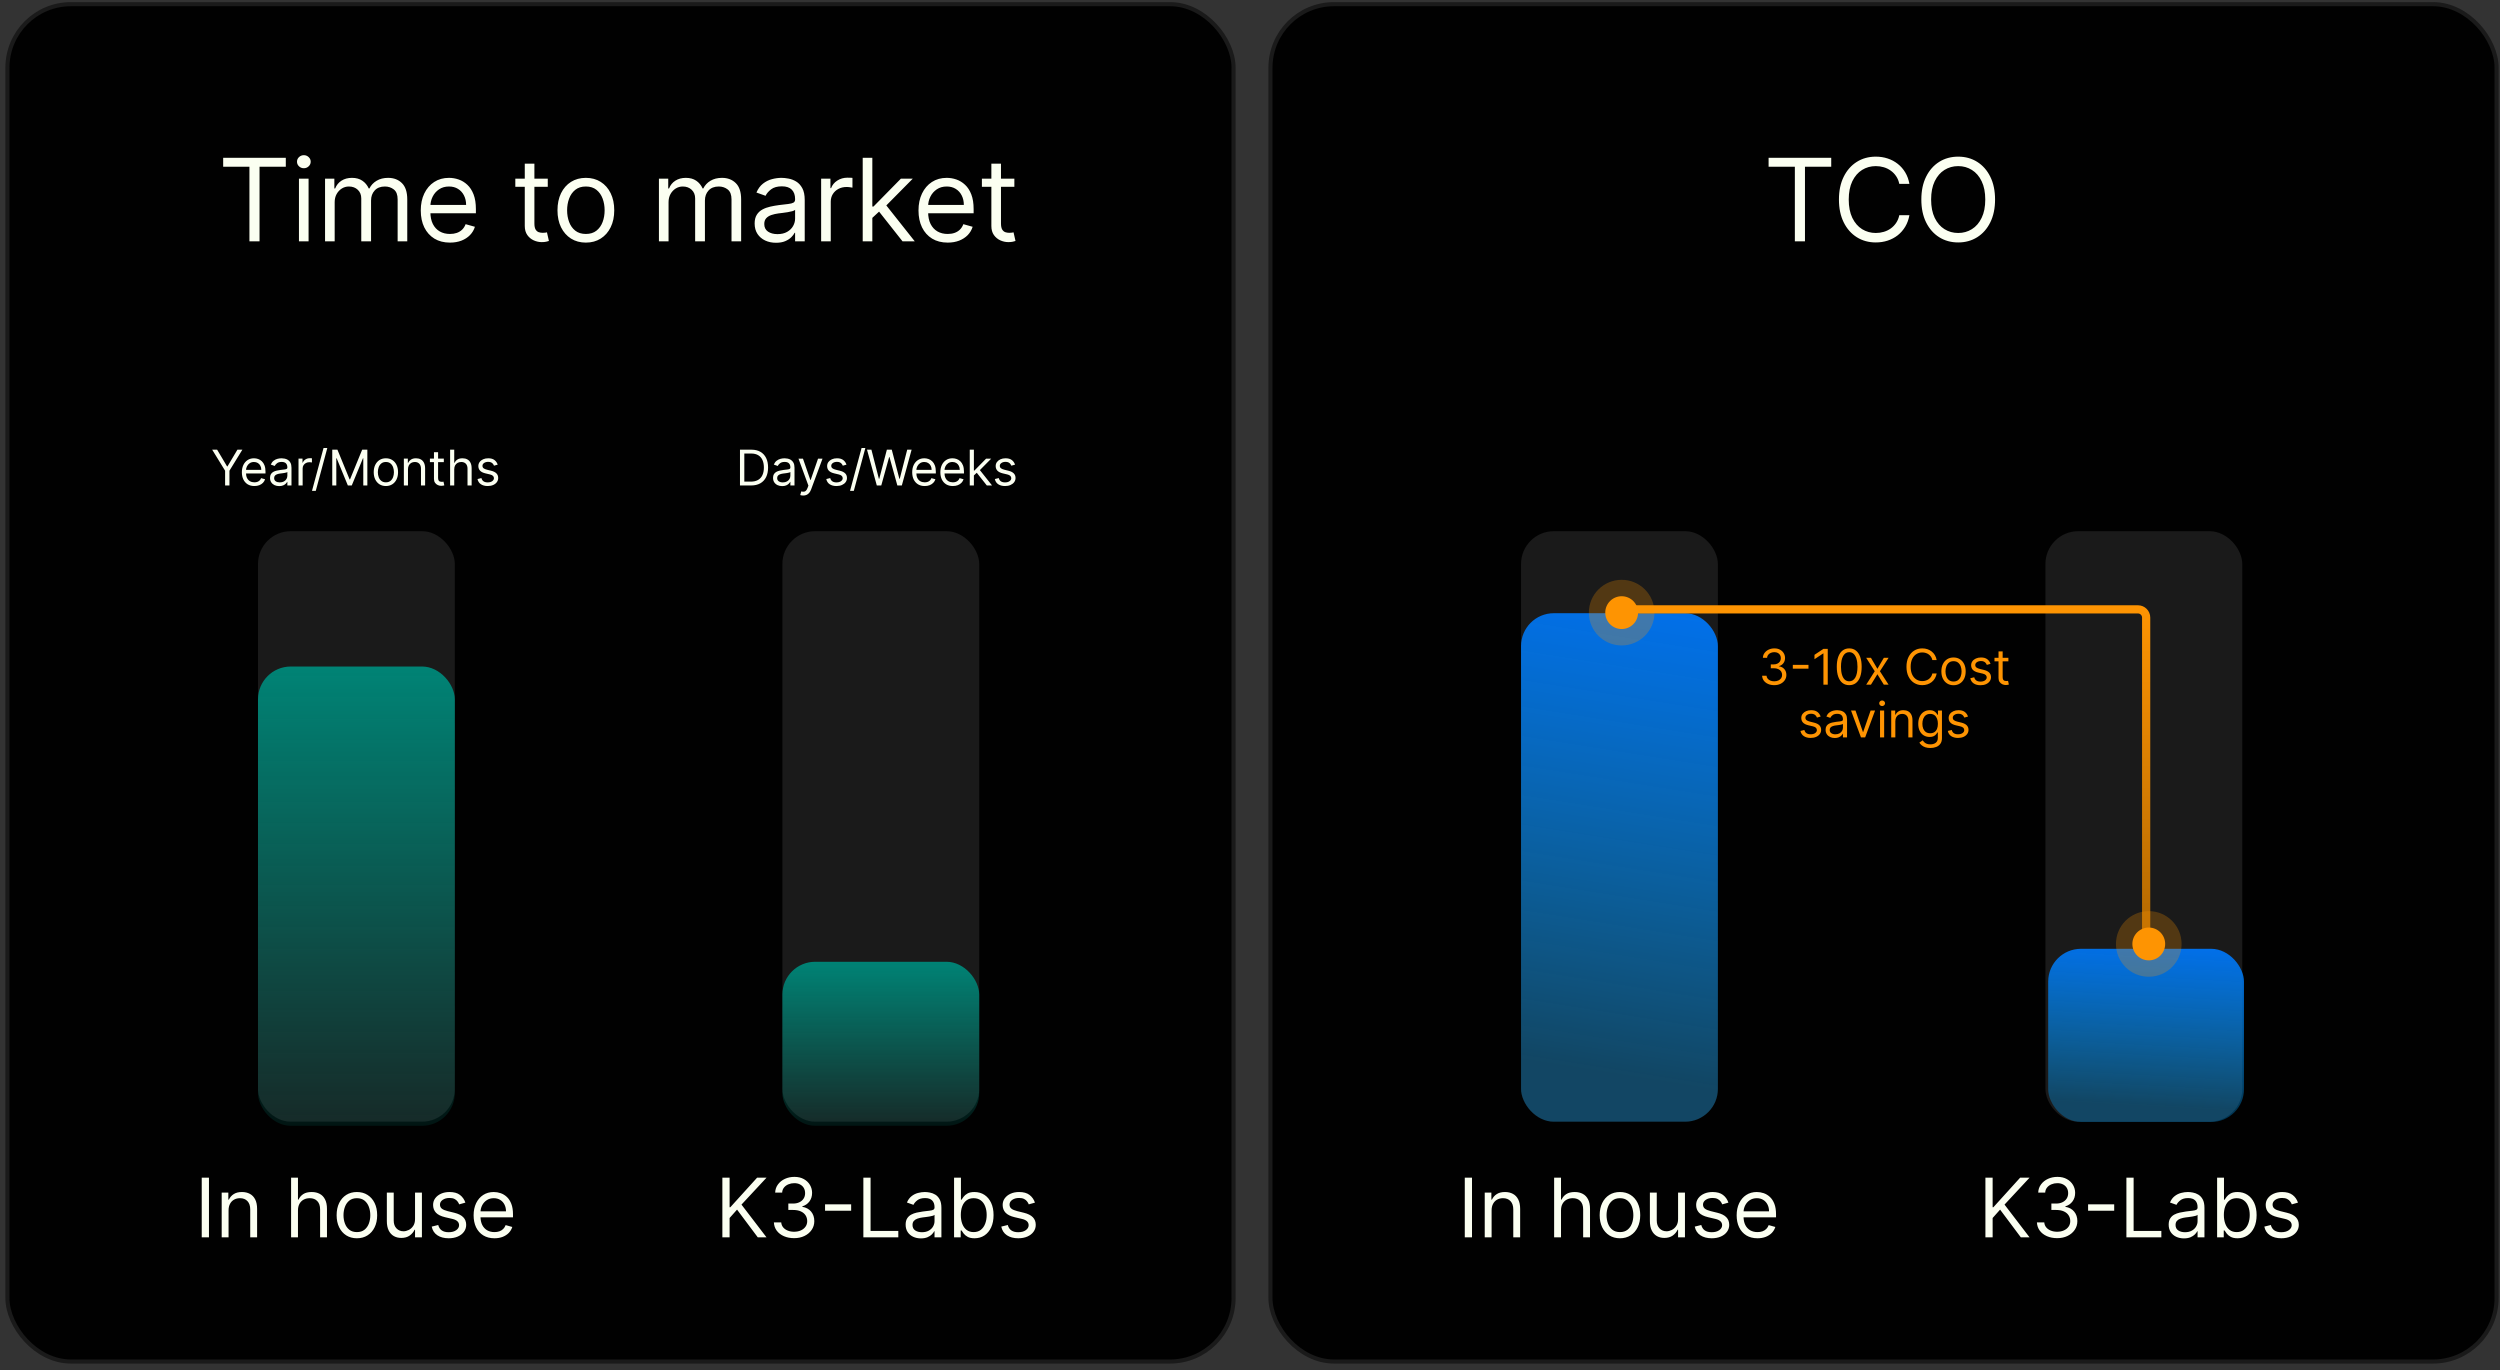 <svg width="332" height="182" viewBox="0 0 332 182" fill="none" xmlns="http://www.w3.org/2000/svg">
<rect x="0" y="0" width="332" height="182" fill="#333333" stroke="none"/>
<rect x="0.986" y="0.553" width="162.831" height="180.258" rx="8.441" fill="#010101"/>
<rect x="0.986" y="0.553" width="162.831" height="180.258" rx="8.441" stroke="#1A1A1A" stroke-width="0.545"/>
<path d="M29.637 22.146V20.955H37.955V22.146H34.467V32.045H33.124V22.146H29.637ZM39.701 32.045V23.727H40.979V32.045H39.701ZM40.351 22.341C40.102 22.341 39.887 22.256 39.707 22.087C39.53 21.917 39.441 21.713 39.441 21.475C39.441 21.236 39.53 21.032 39.707 20.863C39.887 20.693 40.102 20.608 40.351 20.608C40.6 20.608 40.813 20.693 40.99 20.863C41.171 21.032 41.261 21.236 41.261 21.475C41.261 21.713 41.171 21.917 40.99 22.087C40.813 22.256 40.6 22.341 40.351 22.341ZM43.167 32.045V23.727H44.402V25.027H44.51C44.684 24.583 44.963 24.238 45.35 23.993C45.736 23.744 46.2 23.619 46.741 23.619C47.29 23.619 47.747 23.744 48.111 23.993C48.48 24.238 48.767 24.583 48.972 25.027H49.059C49.272 24.597 49.591 24.256 50.017 24.003C50.443 23.747 50.954 23.619 51.55 23.619C52.293 23.619 52.902 23.852 53.375 24.318C53.847 24.78 54.084 25.5 54.084 26.478V32.045H52.806V26.478C52.806 25.864 52.638 25.426 52.302 25.162C51.967 24.899 51.571 24.767 51.117 24.767C50.532 24.767 50.079 24.944 49.757 25.298C49.436 25.648 49.276 26.092 49.276 26.63V32.045H47.976V26.348C47.976 25.875 47.822 25.494 47.516 25.206C47.209 24.913 46.813 24.767 46.33 24.767C45.998 24.767 45.687 24.855 45.398 25.032C45.113 25.209 44.882 25.455 44.705 25.769C44.532 26.079 44.445 26.438 44.445 26.846V32.045H43.167ZM59.755 32.218C58.954 32.218 58.263 32.041 57.681 31.687C57.104 31.33 56.658 30.832 56.344 30.193C56.033 29.55 55.878 28.803 55.878 27.951C55.878 27.099 56.033 26.348 56.344 25.698C56.658 25.045 57.095 24.536 57.654 24.171C58.217 23.803 58.874 23.619 59.625 23.619C60.058 23.619 60.486 23.691 60.909 23.836C61.331 23.98 61.715 24.215 62.062 24.54C62.408 24.861 62.685 25.287 62.89 25.817C63.096 26.348 63.199 27.002 63.199 27.778V28.319H56.788V27.215H61.9C61.9 26.745 61.806 26.326 61.618 25.958C61.434 25.59 61.17 25.299 60.827 25.087C60.488 24.873 60.087 24.767 59.625 24.767C59.116 24.767 58.676 24.893 58.304 25.146C57.936 25.395 57.652 25.72 57.454 26.121C57.255 26.521 57.156 26.951 57.156 27.41V28.146C57.156 28.774 57.264 29.306 57.481 29.743C57.701 30.177 58.006 30.507 58.396 30.734C58.786 30.958 59.239 31.07 59.755 31.07C60.091 31.07 60.394 31.023 60.665 30.929C60.939 30.832 61.176 30.687 61.374 30.496C61.573 30.301 61.726 30.059 61.834 29.77L63.069 30.117C62.939 30.536 62.721 30.904 62.414 31.222C62.107 31.536 61.728 31.781 61.277 31.958C60.825 32.131 60.318 32.218 59.755 32.218ZM72.744 23.727V24.81H68.434V23.727H72.744ZM69.69 21.735H70.968V29.662C70.968 30.023 71.02 30.294 71.125 30.474C71.233 30.651 71.37 30.77 71.536 30.832C71.706 30.89 71.885 30.918 72.072 30.918C72.213 30.918 72.329 30.911 72.419 30.897C72.509 30.879 72.581 30.864 72.635 30.853L72.895 32.001C72.809 32.034 72.688 32.066 72.533 32.099C72.377 32.135 72.181 32.153 71.942 32.153C71.581 32.153 71.228 32.075 70.881 31.92C70.538 31.765 70.253 31.529 70.026 31.211C69.802 30.893 69.69 30.492 69.69 30.009V21.735ZM77.803 32.218C77.052 32.218 76.394 32.039 75.827 31.682C75.264 31.325 74.823 30.825 74.505 30.182C74.192 29.539 74.034 28.788 74.034 27.929C74.034 27.063 74.192 26.307 74.505 25.66C74.823 25.014 75.264 24.512 75.827 24.155C76.394 23.798 77.052 23.619 77.803 23.619C78.554 23.619 79.211 23.798 79.774 24.155C80.341 24.512 80.781 25.014 81.096 25.66C81.413 26.307 81.572 27.063 81.572 27.929C81.572 28.788 81.413 29.539 81.096 30.182C80.781 30.825 80.341 31.325 79.774 31.682C79.211 32.039 78.554 32.218 77.803 32.218ZM77.803 31.07C78.374 31.07 78.843 30.924 79.211 30.631C79.579 30.339 79.852 29.954 80.029 29.478C80.206 29.002 80.294 28.485 80.294 27.929C80.294 27.373 80.206 26.855 80.029 26.375C79.852 25.895 79.579 25.507 79.211 25.211C78.843 24.915 78.374 24.767 77.803 24.767C77.233 24.767 76.764 24.915 76.395 25.211C76.027 25.507 75.755 25.895 75.578 26.375C75.401 26.855 75.312 27.373 75.312 27.929C75.312 28.485 75.401 29.002 75.578 29.478C75.755 29.954 76.027 30.339 76.395 30.631C76.764 30.924 77.233 31.07 77.803 31.07ZM87.506 32.045V23.727H88.741V25.027H88.849C89.022 24.583 89.302 24.238 89.689 23.993C90.075 23.744 90.539 23.619 91.08 23.619C91.629 23.619 92.086 23.744 92.45 23.993C92.818 24.238 93.105 24.583 93.311 25.027H93.398C93.611 24.597 93.93 24.256 94.356 24.003C94.782 23.747 95.293 23.619 95.889 23.619C96.632 23.619 97.241 23.852 97.713 24.318C98.186 24.78 98.423 25.5 98.423 26.478V32.045H97.145V26.478C97.145 25.864 96.977 25.426 96.641 25.162C96.306 24.899 95.91 24.767 95.456 24.767C94.871 24.767 94.418 24.944 94.096 25.298C93.775 25.648 93.614 26.092 93.614 26.63V32.045H92.315V26.348C92.315 25.875 92.161 25.494 91.855 25.206C91.548 24.913 91.152 24.767 90.669 24.767C90.337 24.767 90.026 24.855 89.737 25.032C89.452 25.209 89.221 25.455 89.044 25.769C88.871 26.079 88.784 26.438 88.784 26.846V32.045H87.506ZM103.054 32.24C102.527 32.24 102.049 32.14 101.619 31.942C101.19 31.74 100.849 31.449 100.596 31.07C100.343 30.687 100.217 30.225 100.217 29.684C100.217 29.207 100.311 28.821 100.499 28.525C100.686 28.225 100.937 27.991 101.251 27.821C101.565 27.651 101.912 27.525 102.291 27.442C102.674 27.355 103.058 27.287 103.444 27.236C103.95 27.171 104.359 27.122 104.674 27.09C104.991 27.054 105.222 26.994 105.367 26.911C105.515 26.828 105.589 26.684 105.589 26.478V26.435C105.589 25.901 105.442 25.485 105.15 25.189C104.861 24.893 104.423 24.745 103.834 24.745C103.224 24.745 102.746 24.879 102.399 25.146C102.053 25.413 101.809 25.698 101.668 26.002L100.455 25.568C100.672 25.063 100.961 24.67 101.322 24.388C101.686 24.103 102.083 23.904 102.513 23.792C102.946 23.677 103.372 23.619 103.791 23.619C104.058 23.619 104.365 23.652 104.711 23.716C105.062 23.778 105.399 23.906 105.724 24.101C106.053 24.296 106.325 24.59 106.542 24.984C106.758 25.377 106.867 25.904 106.867 26.565V32.045H105.589V30.918H105.524C105.437 31.099 105.293 31.292 105.09 31.498C104.888 31.703 104.619 31.879 104.284 32.023C103.948 32.167 103.538 32.24 103.054 32.24ZM103.249 31.092C103.755 31.092 104.181 30.992 104.527 30.794C104.877 30.595 105.141 30.339 105.318 30.025C105.498 29.711 105.589 29.381 105.589 29.034V27.864C105.534 27.929 105.415 27.989 105.231 28.043C105.051 28.094 104.841 28.139 104.603 28.178C104.368 28.215 104.139 28.247 103.915 28.276C103.695 28.301 103.517 28.323 103.379 28.341C103.047 28.384 102.737 28.455 102.448 28.552C102.163 28.646 101.932 28.788 101.755 28.98C101.582 29.168 101.495 29.424 101.495 29.749C101.495 30.193 101.659 30.529 101.988 30.756C102.32 30.98 102.74 31.092 103.249 31.092ZM109.047 32.045V23.727H110.281V24.984H110.368C110.519 24.572 110.794 24.238 111.191 23.982C111.588 23.726 112.036 23.597 112.534 23.597C112.628 23.597 112.745 23.599 112.886 23.603C113.027 23.606 113.133 23.612 113.205 23.619V24.919C113.162 24.908 113.063 24.892 112.907 24.87C112.756 24.845 112.595 24.832 112.425 24.832C112.021 24.832 111.66 24.917 111.342 25.087C111.028 25.253 110.779 25.484 110.595 25.78C110.415 26.072 110.324 26.406 110.324 26.781V32.045H109.047ZM115.759 29.012L115.737 27.431H115.997L119.636 23.727H121.217L117.34 27.648H117.232L115.759 29.012ZM114.568 32.045V20.955H115.845V32.045H114.568ZM119.852 32.045L116.604 27.929L117.513 27.041L121.477 32.045H119.852ZM125.854 32.218C125.053 32.218 124.361 32.041 123.78 31.687C123.203 31.33 122.757 30.832 122.443 30.193C122.132 29.55 121.977 28.803 121.977 27.951C121.977 27.099 122.132 26.348 122.443 25.698C122.757 25.045 123.194 24.536 123.753 24.171C124.316 23.803 124.973 23.619 125.724 23.619C126.157 23.619 126.585 23.691 127.007 23.836C127.43 23.98 127.814 24.215 128.161 24.54C128.507 24.861 128.784 25.287 128.989 25.817C129.195 26.348 129.298 27.002 129.298 27.778V28.319H122.887V27.215H127.998C127.998 26.745 127.905 26.326 127.717 25.958C127.533 25.59 127.269 25.299 126.926 25.087C126.587 24.873 126.186 24.767 125.724 24.767C125.215 24.767 124.775 24.893 124.403 25.146C124.035 25.395 123.751 25.72 123.553 26.121C123.354 26.521 123.255 26.951 123.255 27.41V28.146C123.255 28.774 123.363 29.306 123.58 29.743C123.8 30.177 124.105 30.507 124.495 30.734C124.885 30.958 125.338 31.07 125.854 31.07C126.19 31.07 126.493 31.023 126.764 30.929C127.038 30.832 127.275 30.687 127.473 30.496C127.672 30.301 127.825 30.059 127.933 29.77L129.168 30.117C129.038 30.536 128.82 30.904 128.513 31.222C128.206 31.536 127.827 31.781 127.376 31.958C126.924 32.131 126.417 32.218 125.854 32.218ZM134.707 23.727V24.81H130.396V23.727H134.707ZM131.653 21.735H132.93V29.662C132.93 30.023 132.983 30.294 133.088 30.474C133.196 30.651 133.333 30.77 133.499 30.832C133.669 30.89 133.847 30.918 134.035 30.918C134.176 30.918 134.291 30.911 134.382 30.897C134.472 30.879 134.544 30.864 134.598 30.853L134.858 32.001C134.772 32.034 134.651 32.066 134.495 32.099C134.34 32.135 134.143 32.153 133.905 32.153C133.544 32.153 133.19 32.075 132.844 31.92C132.501 31.765 132.216 31.529 131.988 31.211C131.764 30.893 131.653 30.492 131.653 30.009V21.735Z" fill="#FBFFF1"/>
<rect x="34.261" y="70.541" width="26.14" height="78.42" rx="4.357" fill="#1A1A1A"/>
<rect x="34.261" y="88.513" width="26.14" height="60.994" rx="4.357" fill="url(#paint0_linear_208_14589)"/>
<path d="M27.75 156.397V164.319H26.79V156.397H27.75ZM30.353 160.745V164.319H29.44V158.378H30.322V159.306H30.399C30.538 159.004 30.75 158.762 31.034 158.579C31.317 158.393 31.683 158.3 32.132 158.3C32.534 158.3 32.886 158.383 33.188 158.548C33.49 158.71 33.724 158.958 33.892 159.29C34.059 159.621 34.143 160.038 34.143 160.544V164.319H33.23V160.606C33.23 160.139 33.109 159.775 32.867 159.515C32.624 159.252 32.292 159.12 31.869 159.12C31.578 159.12 31.317 159.183 31.088 159.31C30.861 159.436 30.682 159.621 30.55 159.863C30.419 160.105 30.353 160.399 30.353 160.745ZM39.57 160.745V164.319H38.657V156.397H39.57V159.306H39.647C39.786 158.999 39.995 158.755 40.273 158.575C40.555 158.392 40.928 158.3 41.395 158.3C41.8 158.3 42.154 158.382 42.459 158.544C42.763 158.704 42.999 158.95 43.167 159.283C43.337 159.613 43.422 160.033 43.422 160.544V164.319H42.509V160.606C42.509 160.134 42.387 159.769 42.142 159.511C41.899 159.25 41.563 159.12 41.132 159.12C40.833 159.12 40.565 159.183 40.328 159.31C40.093 159.436 39.907 159.621 39.771 159.863C39.637 160.105 39.57 160.399 39.57 160.745ZM47.396 164.442C46.86 164.442 46.389 164.315 45.985 164.059C45.582 163.804 45.268 163.447 45.041 162.988C44.817 162.529 44.704 161.993 44.704 161.379C44.704 160.76 44.817 160.22 45.041 159.758C45.268 159.297 45.582 158.938 45.985 158.683C46.389 158.428 46.86 158.3 47.396 158.3C47.933 158.3 48.402 158.428 48.804 158.683C49.209 158.938 49.524 159.297 49.748 159.758C49.975 160.22 50.088 160.76 50.088 161.379C50.088 161.993 49.975 162.529 49.748 162.988C49.524 163.447 49.209 163.804 48.804 164.059C48.402 164.315 47.933 164.442 47.396 164.442ZM47.396 163.622C47.804 163.622 48.139 163.518 48.402 163.309C48.665 163.1 48.86 162.826 48.986 162.485C49.112 162.145 49.176 161.776 49.176 161.379C49.176 160.982 49.112 160.612 48.986 160.269C48.86 159.926 48.665 159.649 48.402 159.437C48.139 159.226 47.804 159.12 47.396 159.12C46.989 159.12 46.654 159.226 46.391 159.437C46.128 159.649 45.933 159.926 45.807 160.269C45.68 160.612 45.617 160.982 45.617 161.379C45.617 161.776 45.68 162.145 45.807 162.485C45.933 162.826 46.128 163.1 46.391 163.309C46.654 163.518 46.989 163.622 47.396 163.622ZM55.117 161.89V158.378H56.03V164.319H55.117V163.313H55.055C54.916 163.615 54.699 163.871 54.405 164.083C54.111 164.292 53.74 164.396 53.291 164.396C52.92 164.396 52.59 164.315 52.301 164.152C52.012 163.987 51.785 163.74 51.62 163.41C51.455 163.077 51.373 162.658 51.373 162.153V158.378H52.286V162.091C52.286 162.524 52.407 162.869 52.649 163.127C52.894 163.385 53.206 163.514 53.585 163.514C53.812 163.514 54.043 163.456 54.278 163.34C54.515 163.224 54.713 163.046 54.873 162.806C55.036 162.566 55.117 162.261 55.117 161.89ZM61.801 159.708L60.981 159.94C60.929 159.804 60.853 159.671 60.753 159.542C60.655 159.41 60.52 159.302 60.35 159.217C60.18 159.132 59.962 159.089 59.697 159.089C59.333 159.089 59.03 159.173 58.788 159.341C58.548 159.506 58.428 159.716 58.428 159.971C58.428 160.198 58.511 160.377 58.676 160.509C58.841 160.64 59.099 160.75 59.449 160.838L60.331 161.054C60.862 161.183 61.258 161.38 61.518 161.646C61.779 161.909 61.909 162.248 61.909 162.663C61.909 163.004 61.811 163.308 61.615 163.576C61.422 163.844 61.151 164.056 60.803 164.21C60.455 164.365 60.05 164.442 59.588 164.442C58.982 164.442 58.481 164.311 58.084 164.048C57.687 163.785 57.435 163.401 57.33 162.895L58.196 162.679C58.279 162.998 58.434 163.238 58.664 163.398C58.896 163.558 59.199 163.638 59.573 163.638C59.998 163.638 60.336 163.548 60.586 163.367C60.839 163.184 60.965 162.965 60.965 162.71C60.965 162.503 60.893 162.331 60.749 162.191C60.604 162.049 60.383 161.944 60.084 161.874L59.093 161.642C58.549 161.513 58.15 161.313 57.894 161.043C57.642 160.769 57.515 160.428 57.515 160.018C57.515 159.682 57.609 159.386 57.798 159.128C57.988 158.87 58.248 158.668 58.575 158.521C58.905 158.374 59.279 158.3 59.697 158.3C60.285 158.3 60.746 158.429 61.081 158.687C61.419 158.945 61.659 159.285 61.801 159.708ZM65.665 164.442C65.093 164.442 64.599 164.316 64.184 164.063C63.771 163.808 63.453 163.452 63.228 162.996C63.007 162.537 62.896 162.003 62.896 161.395C62.896 160.786 63.007 160.25 63.228 159.786C63.453 159.319 63.765 158.955 64.164 158.695C64.567 158.432 65.036 158.3 65.572 158.3C65.882 158.3 66.187 158.352 66.489 158.455C66.791 158.558 67.065 158.726 67.313 158.958C67.56 159.187 67.757 159.492 67.904 159.871C68.052 160.25 68.125 160.716 68.125 161.271V161.658H63.545V160.869H67.197C67.197 160.533 67.13 160.234 66.996 159.971C66.864 159.708 66.676 159.501 66.431 159.348C66.189 159.196 65.902 159.12 65.572 159.12C65.209 159.12 64.894 159.211 64.629 159.391C64.365 159.569 64.163 159.801 64.021 160.087C63.879 160.373 63.809 160.68 63.809 161.008V161.534C63.809 161.982 63.886 162.363 64.041 162.675C64.198 162.984 64.416 163.22 64.694 163.383C64.973 163.542 65.296 163.622 65.665 163.622C65.905 163.622 66.121 163.589 66.315 163.522C66.511 163.452 66.68 163.349 66.822 163.212C66.963 163.073 67.073 162.9 67.15 162.694L68.032 162.942C67.939 163.241 67.783 163.504 67.564 163.731C67.345 163.955 67.074 164.13 66.752 164.257C66.43 164.38 66.067 164.442 65.665 164.442Z" fill="#FBFFF1"/>
<path d="M28.177 59.718H28.836L30.154 61.937H30.21L31.528 59.718H32.187L30.47 62.512V64.471H29.894V62.512L28.177 59.718ZM33.782 64.545C33.439 64.545 33.142 64.469 32.893 64.318C32.646 64.165 32.455 63.951 32.32 63.677C32.187 63.402 32.12 63.082 32.12 62.717C32.12 62.351 32.187 62.03 32.32 61.751C32.455 61.471 32.642 61.253 32.882 61.097C33.123 60.939 33.405 60.86 33.726 60.86C33.912 60.86 34.095 60.891 34.276 60.953C34.457 61.015 34.622 61.115 34.771 61.255C34.919 61.392 35.038 61.575 35.126 61.802C35.214 62.03 35.258 62.31 35.258 62.642V62.874H32.51V62.401H34.701C34.701 62.2 34.661 62.02 34.58 61.862C34.502 61.705 34.389 61.58 34.242 61.489C34.096 61.398 33.924 61.352 33.726 61.352C33.508 61.352 33.319 61.406 33.16 61.514C33.002 61.621 32.881 61.76 32.796 61.932C32.711 62.104 32.668 62.288 32.668 62.484V62.8C32.668 63.069 32.715 63.297 32.807 63.485C32.902 63.67 33.032 63.812 33.2 63.909C33.367 64.005 33.561 64.053 33.782 64.053C33.926 64.053 34.056 64.033 34.172 63.993C34.289 63.951 34.391 63.889 34.476 63.807C34.561 63.724 34.627 63.62 34.673 63.496L35.202 63.645C35.147 63.824 35.053 63.982 34.922 64.118C34.79 64.253 34.628 64.358 34.434 64.434C34.241 64.508 34.023 64.545 33.782 64.545ZM37.075 64.555C36.849 64.555 36.644 64.512 36.46 64.427C36.276 64.34 36.13 64.216 36.021 64.053C35.913 63.889 35.859 63.691 35.859 63.459C35.859 63.255 35.899 63.089 35.979 62.962C36.06 62.834 36.167 62.733 36.302 62.661C36.437 62.588 36.585 62.534 36.748 62.498C36.911 62.461 37.076 62.432 37.242 62.41C37.458 62.382 37.634 62.361 37.769 62.347C37.905 62.332 38.004 62.306 38.066 62.271C38.129 62.235 38.161 62.173 38.161 62.085V62.067C38.161 61.838 38.098 61.66 37.973 61.533C37.849 61.406 37.661 61.343 37.409 61.343C37.148 61.343 36.943 61.4 36.794 61.514C36.645 61.629 36.541 61.751 36.481 61.881L35.961 61.695C36.054 61.479 36.177 61.31 36.332 61.19C36.488 61.067 36.659 60.982 36.843 60.934C37.028 60.885 37.211 60.86 37.39 60.86C37.505 60.86 37.636 60.874 37.785 60.902C37.935 60.928 38.08 60.983 38.219 61.066C38.36 61.15 38.476 61.276 38.569 61.445C38.662 61.613 38.709 61.839 38.709 62.122V64.471H38.161V63.988H38.133C38.096 64.066 38.034 64.148 37.947 64.237C37.861 64.325 37.745 64.4 37.602 64.462C37.458 64.523 37.282 64.555 37.075 64.555ZM37.158 64.062C37.375 64.062 37.557 64.02 37.706 63.935C37.856 63.85 37.969 63.74 38.045 63.605C38.122 63.471 38.161 63.329 38.161 63.181V62.679C38.138 62.707 38.087 62.733 38.008 62.756C37.93 62.778 37.841 62.797 37.739 62.814C37.638 62.83 37.54 62.843 37.444 62.856C37.349 62.867 37.273 62.876 37.214 62.884C37.072 62.902 36.939 62.932 36.815 62.974C36.693 63.014 36.594 63.075 36.518 63.157C36.444 63.238 36.406 63.348 36.406 63.487C36.406 63.677 36.477 63.821 36.618 63.919C36.76 64.014 36.94 64.062 37.158 64.062ZM39.643 64.471V60.906H40.172V61.445H40.209C40.274 61.268 40.392 61.125 40.562 61.016C40.732 60.906 40.924 60.851 41.137 60.851C41.178 60.851 41.228 60.852 41.288 60.853C41.349 60.855 41.394 60.857 41.425 60.86V61.417C41.407 61.412 41.364 61.405 41.297 61.396C41.233 61.385 41.164 61.38 41.091 61.38C40.918 61.38 40.763 61.416 40.627 61.489C40.492 61.56 40.385 61.659 40.306 61.786C40.229 61.911 40.191 62.054 40.191 62.215V64.471H39.643ZM43.466 59.495L41.934 65.186H41.433L42.965 59.495H43.466ZM44.124 59.718H44.811L46.426 63.663H46.482L48.097 59.718H48.784V64.471H48.245V60.86H48.199L46.714 64.471H46.194L44.709 60.86H44.662V64.471H44.124V59.718ZM51.246 64.545C50.924 64.545 50.642 64.469 50.399 64.316C50.158 64.162 49.969 63.948 49.833 63.673C49.698 63.397 49.631 63.075 49.631 62.707C49.631 62.336 49.698 62.012 49.833 61.735C49.969 61.458 50.158 61.243 50.399 61.09C50.642 60.937 50.924 60.86 51.246 60.86C51.568 60.86 51.85 60.937 52.091 61.09C52.334 61.243 52.523 61.458 52.657 61.735C52.793 62.012 52.861 62.336 52.861 62.707C52.861 63.075 52.793 63.397 52.657 63.673C52.523 63.948 52.334 64.162 52.091 64.316C51.85 64.469 51.568 64.545 51.246 64.545ZM51.246 64.053C51.491 64.053 51.692 63.991 51.85 63.865C52.007 63.74 52.124 63.575 52.2 63.371C52.276 63.167 52.314 62.946 52.314 62.707C52.314 62.469 52.276 62.247 52.2 62.041C52.124 61.835 52.007 61.669 51.85 61.542C51.692 61.415 51.491 61.352 51.246 61.352C51.002 61.352 50.801 61.415 50.643 61.542C50.485 61.669 50.368 61.835 50.292 62.041C50.217 62.247 50.179 62.469 50.179 62.707C50.179 62.946 50.217 63.167 50.292 63.371C50.368 63.575 50.485 63.74 50.643 63.865C50.801 63.991 51.002 64.053 51.246 64.053ZM54.18 62.327V64.471H53.632V60.906H54.161V61.463H54.208C54.291 61.282 54.418 61.137 54.588 61.027C54.758 60.916 54.978 60.86 55.247 60.86C55.489 60.86 55.7 60.91 55.881 61.008C56.062 61.106 56.203 61.255 56.303 61.454C56.404 61.652 56.454 61.903 56.454 62.206V64.471H55.906V62.243C55.906 61.963 55.834 61.745 55.688 61.589C55.543 61.431 55.343 61.352 55.09 61.352C54.915 61.352 54.758 61.39 54.621 61.466C54.485 61.541 54.377 61.652 54.298 61.797C54.219 61.943 54.18 62.119 54.18 62.327ZM58.94 60.906V61.37H57.092V60.906H58.94ZM57.631 60.052H58.178V63.45C58.178 63.605 58.201 63.721 58.246 63.798C58.292 63.874 58.351 63.925 58.422 63.951C58.495 63.976 58.572 63.988 58.652 63.988C58.712 63.988 58.762 63.985 58.8 63.979C58.839 63.971 58.87 63.965 58.893 63.96L59.005 64.452C58.968 64.466 58.916 64.48 58.849 64.494C58.783 64.51 58.698 64.517 58.596 64.517C58.441 64.517 58.29 64.484 58.141 64.418C57.994 64.351 57.872 64.25 57.775 64.114C57.679 63.977 57.631 63.806 57.631 63.598V60.052ZM60.322 62.327V64.471H59.775V59.718H60.322V61.463H60.369C60.452 61.279 60.578 61.133 60.745 61.025C60.913 60.915 61.138 60.86 61.418 60.86C61.661 60.86 61.873 60.909 62.056 61.006C62.239 61.102 62.38 61.25 62.481 61.449C62.583 61.648 62.634 61.9 62.634 62.206V64.471H62.086V62.243C62.086 61.96 62.013 61.741 61.866 61.586C61.72 61.43 61.518 61.352 61.26 61.352C61.081 61.352 60.92 61.39 60.777 61.466C60.636 61.541 60.525 61.652 60.443 61.797C60.363 61.943 60.322 62.119 60.322 62.327ZM66.095 61.705L65.603 61.844C65.572 61.762 65.527 61.682 65.466 61.605C65.408 61.526 65.327 61.461 65.225 61.41C65.123 61.359 64.992 61.333 64.833 61.333C64.615 61.333 64.433 61.384 64.287 61.484C64.144 61.583 64.072 61.709 64.072 61.862C64.072 61.999 64.121 62.106 64.22 62.185C64.319 62.264 64.474 62.33 64.684 62.382L65.213 62.512C65.532 62.59 65.77 62.708 65.926 62.867C66.082 63.025 66.16 63.229 66.16 63.478C66.16 63.682 66.102 63.864 65.984 64.025C65.868 64.186 65.706 64.313 65.497 64.406C65.288 64.499 65.045 64.545 64.768 64.545C64.404 64.545 64.103 64.466 63.865 64.308C63.627 64.151 63.476 63.92 63.413 63.617L63.932 63.487C63.982 63.679 64.076 63.823 64.213 63.919C64.353 64.014 64.534 64.062 64.759 64.062C65.014 64.062 65.217 64.008 65.367 63.9C65.518 63.79 65.594 63.659 65.594 63.505C65.594 63.382 65.551 63.278 65.464 63.195C65.377 63.109 65.244 63.046 65.065 63.004L64.471 62.865C64.144 62.788 63.905 62.668 63.752 62.505C63.6 62.341 63.524 62.136 63.524 61.89C63.524 61.689 63.581 61.511 63.694 61.357C63.808 61.202 63.963 61.08 64.16 60.992C64.358 60.904 64.582 60.86 64.833 60.86C65.186 60.86 65.463 60.937 65.664 61.092C65.866 61.247 66.01 61.451 66.095 61.705Z" fill="#FBFFF1"/>
<rect x="103.901" y="70.541" width="26.14" height="78.42" rx="4.357" fill="#1A1A1A"/>
<rect x="103.901" y="127.723" width="26.14" height="21.783" rx="4.357" fill="url(#paint1_linear_208_14589)"/>
<path d="M95.93 164.319V156.397H96.89V160.327H96.982L100.541 156.397H101.794L98.468 159.971L101.794 164.319H100.634L97.88 160.636L96.89 161.75V164.319H95.93ZM105.464 164.427C104.953 164.427 104.498 164.339 104.099 164.164C103.701 163.989 103.386 163.745 103.151 163.433C102.919 163.118 102.793 162.753 102.772 162.338H103.747C103.767 162.594 103.855 162.814 104.01 163C104.164 163.183 104.367 163.325 104.617 163.425C104.867 163.526 105.144 163.576 105.448 163.576C105.789 163.576 106.09 163.517 106.354 163.398C106.617 163.279 106.823 163.114 106.972 162.903C107.122 162.692 107.197 162.447 107.197 162.168C107.197 161.877 107.124 161.62 106.98 161.398C106.836 161.174 106.624 160.999 106.346 160.872C106.067 160.746 105.727 160.683 105.325 160.683H104.69V159.832H105.325C105.639 159.832 105.915 159.775 106.152 159.662C106.392 159.548 106.579 159.388 106.713 159.182C106.85 158.976 106.918 158.734 106.918 158.455C106.918 158.187 106.859 157.953 106.74 157.755C106.622 157.556 106.454 157.402 106.237 157.291C106.023 157.18 105.771 157.124 105.479 157.124C105.206 157.124 104.948 157.175 104.706 157.275C104.466 157.373 104.27 157.516 104.118 157.705C103.966 157.89 103.883 158.115 103.87 158.378H102.942C102.958 157.963 103.083 157.599 103.317 157.287C103.552 156.972 103.859 156.727 104.238 156.552C104.619 156.377 105.038 156.289 105.495 156.289C105.985 156.289 106.405 156.388 106.756 156.587C107.106 156.783 107.376 157.042 107.564 157.364C107.752 157.687 107.846 158.035 107.846 158.409C107.846 158.855 107.729 159.235 107.495 159.55C107.262 159.864 106.947 160.082 106.547 160.203V160.265C107.047 160.348 107.438 160.56 107.719 160.903C108 161.244 108.14 161.665 108.14 162.168C108.14 162.599 108.023 162.986 107.788 163.328C107.556 163.669 107.239 163.937 106.837 164.133C106.435 164.329 105.977 164.427 105.464 164.427ZM113.033 159.933V160.783H109.567V159.933H113.033ZM114.654 164.319V156.397H115.613V163.468H119.295V164.319H114.654ZM122.296 164.458C121.919 164.458 121.578 164.387 121.271 164.245C120.964 164.101 120.72 163.893 120.54 163.622C120.359 163.349 120.269 163.019 120.269 162.632C120.269 162.292 120.336 162.016 120.47 161.805C120.604 161.591 120.783 161.423 121.008 161.302C121.232 161.181 121.48 161.09 121.75 161.031C122.024 160.969 122.298 160.92 122.574 160.884C122.935 160.838 123.228 160.803 123.452 160.78C123.679 160.754 123.844 160.711 123.947 160.652C124.053 160.593 124.106 160.489 124.106 160.343V160.312C124.106 159.93 124.001 159.633 123.793 159.422C123.586 159.211 123.273 159.105 122.853 159.105C122.417 159.105 122.075 159.2 121.828 159.391C121.58 159.582 121.406 159.786 121.306 160.002L120.439 159.693C120.594 159.332 120.8 159.051 121.058 158.85C121.318 158.646 121.602 158.504 121.909 158.424C122.218 158.342 122.523 158.3 122.822 158.3C123.013 158.3 123.232 158.324 123.479 158.37C123.729 158.414 123.97 158.505 124.203 158.645C124.437 158.784 124.632 158.994 124.787 159.275C124.941 159.556 125.019 159.933 125.019 160.404V164.319H124.106V163.514H124.059C123.998 163.643 123.894 163.781 123.75 163.928C123.606 164.075 123.413 164.2 123.174 164.303C122.934 164.406 122.641 164.458 122.296 164.458ZM122.435 163.638C122.796 163.638 123.1 163.567 123.348 163.425C123.598 163.283 123.786 163.1 123.912 162.876C124.041 162.652 124.106 162.416 124.106 162.168V161.333C124.067 161.379 123.982 161.422 123.851 161.46C123.722 161.496 123.572 161.529 123.402 161.557C123.234 161.583 123.071 161.606 122.911 161.627C122.753 161.645 122.626 161.66 122.528 161.673C122.291 161.704 122.069 161.754 121.862 161.824C121.659 161.891 121.494 161.993 121.367 162.129C121.244 162.264 121.182 162.447 121.182 162.679C121.182 162.996 121.299 163.236 121.534 163.398C121.771 163.558 122.071 163.638 122.435 163.638ZM126.7 164.319V156.397H127.612V159.321H127.69C127.757 159.218 127.85 159.087 127.968 158.927C128.089 158.764 128.262 158.62 128.486 158.494C128.713 158.365 129.02 158.3 129.407 158.3C129.907 158.3 130.348 158.425 130.73 158.675C131.111 158.926 131.409 159.28 131.623 159.739C131.837 160.198 131.944 160.74 131.944 161.364C131.944 161.993 131.837 162.538 131.623 163C131.409 163.459 131.113 163.815 130.734 164.067C130.355 164.317 129.918 164.442 129.422 164.442C129.041 164.442 128.735 164.379 128.506 164.253C128.276 164.124 128.1 163.978 127.976 163.816C127.852 163.651 127.757 163.514 127.69 163.406H127.581V164.319H126.7ZM127.597 161.348C127.597 161.797 127.663 162.193 127.794 162.536C127.926 162.876 128.118 163.143 128.37 163.336C128.623 163.527 128.933 163.622 129.299 163.622C129.68 163.622 129.999 163.522 130.254 163.321C130.512 163.117 130.705 162.844 130.834 162.501C130.966 162.155 131.031 161.771 131.031 161.348C131.031 160.93 130.967 160.554 130.838 160.219C130.712 159.881 130.52 159.614 130.262 159.418C130.006 159.22 129.685 159.12 129.299 159.12C128.927 159.12 128.615 159.214 128.363 159.403C128.11 159.588 127.919 159.849 127.79 160.184C127.661 160.517 127.597 160.905 127.597 161.348ZM137.44 159.708L136.62 159.94C136.568 159.804 136.492 159.671 136.392 159.542C136.294 159.41 136.16 159.302 135.989 159.217C135.819 159.132 135.601 159.089 135.336 159.089C134.972 159.089 134.669 159.173 134.427 159.341C134.187 159.506 134.067 159.716 134.067 159.971C134.067 160.198 134.15 160.377 134.315 160.509C134.48 160.64 134.737 160.75 135.088 160.838L135.97 161.054C136.501 161.183 136.897 161.38 137.157 161.646C137.418 161.909 137.548 162.248 137.548 162.663C137.548 163.004 137.45 163.308 137.254 163.576C137.061 163.844 136.79 164.056 136.442 164.21C136.094 164.365 135.689 164.442 135.227 164.442C134.621 164.442 134.12 164.311 133.723 164.048C133.326 163.785 133.074 163.401 132.969 162.895L133.835 162.679C133.917 162.998 134.073 163.238 134.303 163.398C134.535 163.558 134.838 163.638 135.212 163.638C135.637 163.638 135.975 163.548 136.225 163.367C136.478 163.184 136.604 162.965 136.604 162.71C136.604 162.503 136.532 162.331 136.388 162.191C136.243 162.049 136.022 161.944 135.722 161.874L134.732 161.642C134.188 161.513 133.789 161.313 133.533 161.043C133.281 160.769 133.154 160.428 133.154 160.018C133.154 159.682 133.248 159.386 133.437 159.128C133.627 158.87 133.887 158.668 134.214 158.521C134.544 158.374 134.918 158.3 135.336 158.3C135.924 158.3 136.385 158.429 136.72 158.687C137.058 158.945 137.298 159.285 137.44 159.708Z" fill="#FBFFF1"/>
<path d="M99.736 64.471H98.269V59.718H99.801C100.262 59.718 100.657 59.814 100.985 60.004C101.313 60.193 101.564 60.464 101.739 60.818C101.914 61.171 102.001 61.593 102.001 62.086C102.001 62.581 101.913 63.007 101.736 63.364C101.56 63.72 101.303 63.994 100.966 64.186C100.629 64.376 100.219 64.471 99.736 64.471ZM98.845 63.961H99.699C100.092 63.961 100.418 63.885 100.676 63.733C100.934 63.582 101.127 63.366 101.254 63.086C101.381 62.806 101.444 62.472 101.444 62.086C101.444 61.702 101.381 61.371 101.256 61.095C101.131 60.816 100.944 60.603 100.694 60.454C100.445 60.304 100.135 60.229 99.764 60.229H98.845V63.961ZM103.876 64.555C103.65 64.555 103.445 64.512 103.261 64.427C103.077 64.341 102.93 64.216 102.822 64.053C102.714 63.889 102.66 63.691 102.66 63.459C102.66 63.255 102.7 63.09 102.78 62.963C102.861 62.834 102.968 62.734 103.103 62.661C103.238 62.588 103.386 62.534 103.549 62.499C103.713 62.462 103.877 62.432 104.043 62.41C104.259 62.383 104.435 62.362 104.57 62.348C104.706 62.332 104.805 62.307 104.867 62.271C104.93 62.236 104.962 62.174 104.962 62.086V62.067C104.962 61.838 104.899 61.66 104.774 61.533C104.65 61.406 104.462 61.343 104.21 61.343C103.948 61.343 103.743 61.4 103.595 61.515C103.446 61.629 103.342 61.751 103.282 61.881L102.762 61.696C102.855 61.479 102.978 61.31 103.133 61.19C103.289 61.068 103.46 60.982 103.644 60.934C103.829 60.885 104.012 60.86 104.191 60.86C104.306 60.86 104.437 60.874 104.586 60.902C104.736 60.928 104.881 60.983 105.02 61.067C105.161 61.15 105.277 61.276 105.37 61.445C105.463 61.614 105.51 61.84 105.51 62.123V64.471H104.962V63.989H104.934C104.897 64.066 104.835 64.149 104.748 64.237C104.662 64.325 104.546 64.4 104.403 64.462C104.259 64.524 104.083 64.555 103.876 64.555ZM103.959 64.063C104.176 64.063 104.358 64.02 104.507 63.935C104.657 63.85 104.77 63.74 104.846 63.606C104.923 63.471 104.962 63.329 104.962 63.181V62.68C104.939 62.708 104.888 62.733 104.809 62.756C104.731 62.778 104.642 62.797 104.539 62.814C104.439 62.83 104.341 62.844 104.245 62.856C104.15 62.867 104.074 62.876 104.015 62.884C103.873 62.902 103.74 62.933 103.616 62.974C103.494 63.015 103.395 63.076 103.319 63.158C103.245 63.238 103.207 63.348 103.207 63.487C103.207 63.678 103.278 63.821 103.419 63.919C103.561 64.015 103.741 64.063 103.959 64.063ZM106.669 65.808C106.576 65.808 106.493 65.8 106.421 65.785C106.348 65.771 106.298 65.757 106.27 65.743L106.409 65.26C106.542 65.294 106.66 65.307 106.762 65.297C106.864 65.288 106.954 65.242 107.033 65.16C107.114 65.08 107.187 64.949 107.254 64.768L107.356 64.49L106.038 60.907H106.632L107.616 63.747H107.653L108.637 60.907H109.231L107.718 64.991C107.65 65.175 107.565 65.328 107.465 65.448C107.364 65.57 107.248 65.661 107.114 65.72C106.983 65.778 106.834 65.808 106.669 65.808ZM112.413 61.705L111.921 61.844C111.89 61.762 111.845 61.682 111.784 61.605C111.726 61.526 111.645 61.461 111.543 61.41C111.441 61.359 111.31 61.334 111.151 61.334C110.933 61.334 110.751 61.384 110.606 61.484C110.462 61.584 110.39 61.71 110.39 61.863C110.39 61.999 110.439 62.106 110.538 62.185C110.637 62.264 110.792 62.33 111.002 62.383L111.532 62.513C111.85 62.59 112.088 62.708 112.244 62.868C112.4 63.025 112.478 63.229 112.478 63.478C112.478 63.682 112.42 63.865 112.302 64.026C112.186 64.186 112.024 64.313 111.815 64.406C111.606 64.499 111.363 64.546 111.086 64.546C110.722 64.546 110.421 64.467 110.183 64.309C109.945 64.151 109.794 63.92 109.731 63.617L110.251 63.487C110.3 63.679 110.394 63.823 110.531 63.919C110.671 64.015 110.852 64.063 111.077 64.063C111.332 64.063 111.535 64.009 111.685 63.9C111.836 63.791 111.912 63.659 111.912 63.506C111.912 63.382 111.869 63.278 111.782 63.195C111.696 63.11 111.562 63.046 111.383 63.005L110.789 62.865C110.462 62.788 110.223 62.668 110.069 62.506C109.918 62.342 109.842 62.137 109.842 61.891C109.842 61.69 109.899 61.512 110.011 61.357C110.126 61.202 110.281 61.081 110.478 60.992C110.676 60.904 110.9 60.86 111.151 60.86C111.504 60.86 111.781 60.938 111.982 61.092C112.184 61.247 112.328 61.451 112.413 61.705ZM114.918 59.496L113.386 65.186H112.885L114.416 59.496H114.918ZM116.439 64.471L115.139 59.718H115.724L116.717 63.589H116.764L117.776 59.718H118.426L119.437 63.589H119.484L120.477 59.718H121.062L119.762 64.471H119.168L118.119 60.684H118.082L117.033 64.471H116.439ZM122.802 64.546C122.458 64.546 122.162 64.47 121.913 64.318C121.666 64.165 121.475 63.951 121.34 63.678C121.207 63.402 121.14 63.082 121.14 62.717C121.14 62.352 121.207 62.03 121.34 61.751C121.475 61.471 121.662 61.253 121.902 61.097C122.143 60.939 122.424 60.86 122.746 60.86C122.932 60.86 123.115 60.891 123.296 60.953C123.477 61.015 123.642 61.115 123.791 61.255C123.939 61.392 124.057 61.575 124.146 61.802C124.234 62.03 124.278 62.31 124.278 62.642V62.875H121.53V62.401H123.721C123.721 62.2 123.681 62.021 123.6 61.863C123.521 61.705 123.408 61.58 123.261 61.489C123.116 61.398 122.944 61.352 122.746 61.352C122.528 61.352 122.339 61.406 122.18 61.515C122.022 61.621 121.901 61.761 121.816 61.932C121.731 62.104 121.688 62.288 121.688 62.485V62.8C121.688 63.069 121.734 63.298 121.827 63.485C121.922 63.671 122.052 63.812 122.219 63.91C122.387 64.005 122.581 64.053 122.802 64.053C122.946 64.053 123.076 64.033 123.192 63.993C123.309 63.951 123.411 63.889 123.496 63.807C123.581 63.724 123.647 63.62 123.693 63.496L124.222 63.645C124.167 63.825 124.073 63.982 123.941 64.118C123.81 64.253 123.647 64.358 123.454 64.434C123.261 64.508 123.043 64.546 122.802 64.546ZM126.54 64.546C126.197 64.546 125.9 64.47 125.651 64.318C125.404 64.165 125.213 63.951 125.078 63.678C124.945 63.402 124.879 63.082 124.879 62.717C124.879 62.352 124.945 62.03 125.078 61.751C125.213 61.471 125.4 61.253 125.64 61.097C125.881 60.939 126.163 60.86 126.484 60.86C126.67 60.86 126.853 60.891 127.034 60.953C127.216 61.015 127.38 61.115 127.529 61.255C127.677 61.392 127.796 61.575 127.884 61.802C127.972 62.03 128.016 62.31 128.016 62.642V62.875H125.268V62.401H127.459C127.459 62.2 127.419 62.021 127.339 61.863C127.26 61.705 127.147 61.58 127 61.489C126.854 61.398 126.683 61.352 126.484 61.352C126.266 61.352 126.078 61.406 125.918 61.515C125.76 61.621 125.639 61.761 125.554 61.932C125.469 62.104 125.426 62.288 125.426 62.485V62.8C125.426 63.069 125.473 63.298 125.566 63.485C125.66 63.671 125.791 63.812 125.958 63.91C126.125 64.005 126.319 64.053 126.54 64.053C126.684 64.053 126.814 64.033 126.93 63.993C127.048 63.951 127.149 63.889 127.234 63.807C127.319 63.724 127.385 63.62 127.431 63.496L127.96 63.645C127.905 63.825 127.811 63.982 127.68 64.118C127.548 64.253 127.386 64.358 127.192 64.434C126.999 64.508 126.782 64.546 126.54 64.546ZM129.294 63.172L129.285 62.494H129.397L130.956 60.907H131.634L129.972 62.587H129.926L129.294 63.172ZM128.784 64.471V59.718H129.332V64.471H128.784ZM131.049 64.471L129.656 62.708L130.046 62.327L131.745 64.471H131.049ZM134.798 61.705L134.306 61.844C134.275 61.762 134.23 61.682 134.169 61.605C134.11 61.526 134.03 61.461 133.928 61.41C133.826 61.359 133.695 61.334 133.536 61.334C133.318 61.334 133.136 61.384 132.99 61.484C132.846 61.584 132.775 61.71 132.775 61.863C132.775 61.999 132.824 62.106 132.923 62.185C133.022 62.264 133.177 62.33 133.387 62.383L133.916 62.513C134.235 62.59 134.472 62.708 134.629 62.868C134.785 63.025 134.863 63.229 134.863 63.478C134.863 63.682 134.804 63.865 134.687 64.026C134.571 64.186 134.408 64.313 134.199 64.406C133.991 64.499 133.748 64.546 133.471 64.546C133.107 64.546 132.806 64.467 132.568 64.309C132.33 64.151 132.179 63.92 132.115 63.617L132.635 63.487C132.685 63.679 132.778 63.823 132.916 63.919C133.055 64.015 133.237 64.063 133.461 64.063C133.717 64.063 133.919 64.009 134.069 63.9C134.221 63.791 134.297 63.659 134.297 63.506C134.297 63.382 134.254 63.278 134.167 63.195C134.08 63.11 133.947 63.046 133.768 63.005L133.174 62.865C132.847 62.788 132.607 62.668 132.454 62.506C132.303 62.342 132.227 62.137 132.227 61.891C132.227 61.69 132.283 61.512 132.396 61.357C132.511 61.202 132.666 61.081 132.863 60.992C133.061 60.904 133.285 60.86 133.536 60.86C133.888 60.86 134.165 60.938 134.367 61.092C134.569 61.247 134.713 61.451 134.798 61.705Z" fill="#FBFFF1"/>
<rect x="168.718" y="0.553" width="162.831" height="180.258" rx="8.441" fill="#010101"/>
<rect x="168.718" y="0.553" width="162.831" height="180.258" rx="8.441" stroke="#1A1A1A" stroke-width="0.545"/>
<path d="M234.87 22.146V20.955H243.187V22.146H239.7V32.045H238.357V22.146H234.87ZM253.569 24.421H252.226C252.147 24.034 252.008 23.695 251.809 23.402C251.614 23.11 251.376 22.865 251.095 22.666C250.817 22.464 250.508 22.312 250.169 22.211C249.829 22.11 249.476 22.06 249.107 22.06C248.436 22.06 247.828 22.229 247.283 22.569C246.741 22.908 246.31 23.408 245.988 24.069C245.671 24.729 245.512 25.54 245.512 26.5C245.512 27.46 245.671 28.27 245.988 28.931C246.31 29.592 246.741 30.092 247.283 30.431C247.828 30.77 248.436 30.94 249.107 30.94C249.476 30.94 249.829 30.89 250.169 30.788C250.508 30.687 250.817 30.538 251.095 30.339C251.376 30.137 251.614 29.89 251.809 29.597C252.008 29.301 252.147 28.962 252.226 28.579H253.569C253.468 29.146 253.284 29.653 253.017 30.101C252.75 30.548 252.418 30.929 252.021 31.243C251.624 31.554 251.178 31.79 250.683 31.953C250.192 32.115 249.667 32.196 249.107 32.196C248.162 32.196 247.32 31.965 246.584 31.503C245.848 31.041 245.268 30.384 244.846 29.532C244.423 28.68 244.212 27.669 244.212 26.5C244.212 25.33 244.423 24.319 244.846 23.467C245.268 22.616 245.848 21.959 246.584 21.496C247.32 21.034 248.162 20.803 249.107 20.803C249.667 20.803 250.192 20.884 250.683 21.047C251.178 21.209 251.624 21.448 252.021 21.762C252.418 22.072 252.75 22.451 253.017 22.899C253.284 23.343 253.468 23.85 253.569 24.421ZM264.944 26.5C264.944 27.669 264.733 28.68 264.31 29.532C263.888 30.384 263.308 31.041 262.572 31.503C261.836 31.965 260.995 32.196 260.049 32.196C259.103 32.196 258.262 31.965 257.525 31.503C256.789 31.041 256.21 30.384 255.787 29.532C255.365 28.68 255.154 27.669 255.154 26.5C255.154 25.33 255.365 24.319 255.787 23.467C256.21 22.616 256.789 21.959 257.525 21.496C258.262 21.034 259.103 20.803 260.049 20.803C260.995 20.803 261.836 21.034 262.572 21.496C263.308 21.959 263.888 22.616 264.31 23.467C264.733 24.319 264.944 25.33 264.944 26.5ZM263.644 26.5C263.644 25.54 263.484 24.729 263.162 24.069C262.845 23.408 262.413 22.908 261.868 22.569C261.327 22.229 260.72 22.06 260.049 22.06C259.377 22.06 258.769 22.229 258.224 22.569C257.682 22.908 257.251 23.408 256.93 24.069C256.612 24.729 256.453 25.54 256.453 26.5C256.453 27.46 256.612 28.27 256.93 28.931C257.251 29.592 257.682 30.092 258.224 30.431C258.769 30.77 259.377 30.94 260.049 30.94C260.72 30.94 261.327 30.77 261.868 30.431C262.413 30.092 262.845 29.592 263.162 28.931C263.484 28.27 263.644 27.46 263.644 26.5Z" fill="#FBFFF1"/>
<rect x="201.994" y="70.541" width="26.14" height="78.42" rx="4.357" fill="#1A1A1A"/>
<rect x="201.994" y="81.433" width="26.14" height="67.529" rx="4.357" fill="url(#paint2_linear_208_14589)"/>
<path d="M195.482 156.397V164.319H194.523V156.397H195.482ZM198.085 160.745V164.319H197.172V158.378H198.054V159.306H198.132C198.271 159.004 198.482 158.762 198.766 158.579C199.05 158.393 199.416 158.3 199.864 158.3C200.267 158.3 200.619 158.383 200.92 158.548C201.222 158.71 201.457 158.958 201.624 159.29C201.792 159.621 201.876 160.038 201.876 160.544V164.319H200.963V160.606C200.963 160.139 200.842 159.775 200.599 159.515C200.357 159.252 200.024 159.12 199.601 159.12C199.31 159.12 199.05 159.183 198.82 159.31C198.593 159.436 198.414 159.621 198.283 159.863C198.151 160.105 198.085 160.399 198.085 160.745ZM207.302 160.745V164.319H206.389V156.397H207.302V159.306H207.379C207.519 158.999 207.727 158.755 208.006 158.575C208.287 158.392 208.661 158.3 209.128 158.3C209.532 158.3 209.887 158.382 210.191 158.544C210.495 158.704 210.731 158.95 210.899 159.283C211.069 159.613 211.154 160.033 211.154 160.544V164.319H210.242V160.606C210.242 160.134 210.119 159.769 209.874 159.511C209.632 159.25 209.295 159.12 208.865 159.12C208.565 159.12 208.297 159.183 208.06 159.31C207.825 159.436 207.64 159.621 207.503 159.863C207.369 160.105 207.302 160.399 207.302 160.745ZM215.129 164.442C214.592 164.442 214.122 164.315 213.717 164.059C213.315 163.804 213 163.447 212.773 162.988C212.549 162.529 212.437 161.993 212.437 161.379C212.437 160.76 212.549 160.22 212.773 159.758C213 159.297 213.315 158.938 213.717 158.683C214.122 158.428 214.592 158.3 215.129 158.3C215.665 158.3 216.134 158.428 216.537 158.683C216.942 158.938 217.256 159.297 217.48 159.758C217.707 160.22 217.821 160.76 217.821 161.379C217.821 161.993 217.707 162.529 217.48 162.988C217.256 163.447 216.942 163.804 216.537 164.059C216.134 164.315 215.665 164.442 215.129 164.442ZM215.129 163.622C215.536 163.622 215.871 163.518 216.134 163.309C216.397 163.1 216.592 162.826 216.718 162.485C216.845 162.145 216.908 161.776 216.908 161.379C216.908 160.982 216.845 160.612 216.718 160.269C216.592 159.926 216.397 159.649 216.134 159.437C215.871 159.226 215.536 159.12 215.129 159.12C214.721 159.12 214.386 159.226 214.123 159.437C213.86 159.649 213.665 159.926 213.539 160.269C213.413 160.612 213.35 160.982 213.35 161.379C213.35 161.776 213.413 162.145 213.539 162.485C213.665 162.826 213.86 163.1 214.123 163.309C214.386 163.518 214.721 163.622 215.129 163.622ZM222.849 161.89V158.378H223.762V164.319H222.849V163.313H222.787C222.648 163.615 222.432 163.871 222.138 164.083C221.844 164.292 221.472 164.396 221.024 164.396C220.652 164.396 220.322 164.315 220.034 164.152C219.745 163.987 219.518 163.74 219.353 163.41C219.188 163.077 219.105 162.658 219.105 162.153V158.378H220.018V162.091C220.018 162.524 220.139 162.869 220.382 163.127C220.627 163.385 220.939 163.514 221.318 163.514C221.545 163.514 221.775 163.456 222.01 163.34C222.247 163.224 222.446 163.046 222.606 162.806C222.768 162.566 222.849 162.261 222.849 161.89ZM229.533 159.708L228.713 159.94C228.662 159.804 228.586 159.671 228.485 159.542C228.387 159.41 228.253 159.302 228.083 159.217C227.913 159.132 227.695 159.089 227.429 159.089C227.066 159.089 226.763 159.173 226.52 159.341C226.28 159.506 226.16 159.716 226.16 159.971C226.16 160.198 226.243 160.377 226.408 160.509C226.573 160.64 226.831 160.75 227.182 160.838L228.063 161.054C228.595 161.183 228.99 161.38 229.251 161.646C229.511 161.909 229.641 162.248 229.641 162.663C229.641 163.004 229.544 163.308 229.348 163.576C229.154 163.844 228.883 164.056 228.535 164.21C228.187 164.365 227.782 164.442 227.321 164.442C226.715 164.442 226.213 164.311 225.816 164.048C225.419 163.785 225.168 163.401 225.062 162.895L225.928 162.679C226.011 162.998 226.167 163.238 226.396 163.398C226.628 163.558 226.931 163.638 227.305 163.638C227.731 163.638 228.069 163.548 228.319 163.367C228.571 163.184 228.698 162.965 228.698 162.71C228.698 162.503 228.626 162.331 228.481 162.191C228.337 162.049 228.115 161.944 227.816 161.874L226.826 161.642C226.282 161.513 225.882 161.313 225.627 161.043C225.374 160.769 225.248 160.428 225.248 160.018C225.248 159.682 225.342 159.386 225.53 159.128C225.721 158.87 225.98 158.668 226.307 158.521C226.637 158.374 227.011 158.3 227.429 158.3C228.017 158.3 228.479 158.429 228.814 158.687C229.152 158.945 229.391 159.285 229.533 159.708ZM233.397 164.442C232.825 164.442 232.331 164.316 231.916 164.063C231.504 163.808 231.185 163.452 230.961 162.996C230.739 162.537 230.628 162.003 230.628 161.395C230.628 160.786 230.739 160.25 230.961 159.786C231.185 159.319 231.497 158.955 231.897 158.695C232.299 158.432 232.768 158.3 233.305 158.3C233.614 158.3 233.92 158.352 234.221 158.455C234.523 158.558 234.798 158.726 235.045 158.958C235.293 159.187 235.49 159.492 235.637 159.871C235.784 160.25 235.857 160.716 235.857 161.271V161.658H231.278V160.869H234.929C234.929 160.533 234.862 160.234 234.728 159.971C234.596 159.708 234.408 159.501 234.163 159.348C233.921 159.196 233.635 159.12 233.305 159.12C232.941 159.12 232.626 159.211 232.361 159.391C232.098 159.569 231.895 159.801 231.754 160.087C231.612 160.373 231.541 160.68 231.541 161.008V161.534C231.541 161.982 231.618 162.363 231.773 162.675C231.93 162.984 232.148 163.22 232.427 163.383C232.705 163.542 233.029 163.622 233.397 163.622C233.637 163.622 233.854 163.589 234.047 163.522C234.243 163.452 234.412 163.349 234.554 163.212C234.696 163.073 234.805 162.9 234.883 162.694L235.765 162.942C235.672 163.241 235.516 163.504 235.297 163.731C235.077 163.955 234.807 164.13 234.484 164.257C234.162 164.38 233.8 164.442 233.397 164.442Z" fill="#FBFFF1"/>
<rect x="271.634" y="70.541" width="26.14" height="78.42" rx="4.357" fill="#1A1A1A"/>
<rect x="272" y="126" width="26" height="23" rx="4.357" fill="url(#paint3_linear_208_14589)"/>
<path d="M263.663 164.319V156.397H264.622V160.327H264.715L268.273 156.397H269.526L266.2 159.971L269.526 164.319H268.366L265.612 160.636L264.622 161.75V164.319H263.663ZM273.196 164.427C272.686 164.427 272.231 164.339 271.831 164.164C271.434 163.989 271.118 163.745 270.883 163.433C270.651 163.118 270.525 162.753 270.504 162.338H271.479C271.5 162.594 271.587 162.814 271.742 163C271.897 163.183 272.099 163.325 272.349 163.425C272.599 163.526 272.877 163.576 273.181 163.576C273.521 163.576 273.823 163.517 274.086 163.398C274.349 163.279 274.555 163.114 274.705 162.903C274.854 162.692 274.929 162.447 274.929 162.168C274.929 161.877 274.857 161.62 274.713 161.398C274.568 161.174 274.357 160.999 274.078 160.872C273.8 160.746 273.459 160.683 273.057 160.683H272.423V159.832H273.057C273.372 159.832 273.648 159.775 273.885 159.662C274.125 159.548 274.312 159.388 274.446 159.182C274.582 158.976 274.651 158.734 274.651 158.455C274.651 158.187 274.591 157.953 274.473 157.755C274.354 157.556 274.186 157.402 273.97 157.291C273.756 157.18 273.503 157.124 273.212 157.124C272.938 157.124 272.681 157.175 272.438 157.275C272.198 157.373 272.002 157.516 271.85 157.705C271.698 157.89 271.616 158.115 271.603 158.378H270.675C270.69 157.963 270.815 157.599 271.05 157.287C271.284 156.972 271.591 156.727 271.97 156.552C272.352 156.377 272.771 156.289 273.227 156.289C273.717 156.289 274.137 156.388 274.488 156.587C274.839 156.783 275.108 157.042 275.297 157.364C275.485 157.687 275.579 158.035 275.579 158.409C275.579 158.855 275.462 159.235 275.227 159.55C274.995 159.864 274.679 160.082 274.279 160.203V160.265C274.78 160.348 275.17 160.56 275.451 160.903C275.732 161.244 275.873 161.665 275.873 162.168C275.873 162.599 275.756 162.986 275.521 163.328C275.289 163.669 274.972 163.937 274.569 164.133C274.167 164.329 273.709 164.427 273.196 164.427ZM280.765 159.933V160.783H277.299V159.933H280.765ZM282.386 164.319V156.397H283.345V163.468H287.027V164.319H282.386ZM290.028 164.458C289.652 164.458 289.31 164.387 289.003 164.245C288.696 164.101 288.453 163.893 288.272 163.622C288.092 163.349 288.001 163.019 288.001 162.632C288.001 162.292 288.068 162.016 288.203 161.805C288.337 161.591 288.516 161.423 288.74 161.302C288.964 161.181 289.212 161.09 289.483 161.031C289.756 160.969 290.031 160.92 290.307 160.884C290.668 160.838 290.96 160.803 291.185 160.78C291.411 160.754 291.577 160.711 291.68 160.652C291.785 160.593 291.838 160.489 291.838 160.343V160.312C291.838 159.93 291.734 159.633 291.525 159.422C291.319 159.211 291.005 159.105 290.585 159.105C290.149 159.105 289.808 159.2 289.56 159.391C289.313 159.582 289.139 159.786 289.038 160.002L288.172 159.693C288.326 159.332 288.533 159.051 288.79 158.85C289.051 158.646 289.334 158.504 289.641 158.424C289.951 158.342 290.255 158.3 290.554 158.3C290.745 158.3 290.964 158.324 291.212 158.37C291.462 158.414 291.703 158.505 291.935 158.645C292.17 158.784 292.364 158.994 292.519 159.275C292.674 159.556 292.751 159.933 292.751 160.404V164.319H291.838V163.514H291.792C291.73 163.643 291.627 163.781 291.482 163.928C291.338 164.075 291.146 164.2 290.906 164.303C290.666 164.406 290.374 164.458 290.028 164.458ZM290.167 163.638C290.528 163.638 290.833 163.567 291.08 163.425C291.33 163.283 291.518 163.1 291.645 162.876C291.774 162.652 291.838 162.416 291.838 162.168V161.333C291.8 161.379 291.714 161.422 291.583 161.46C291.454 161.496 291.304 161.529 291.134 161.557C290.967 161.583 290.803 161.606 290.643 161.627C290.486 161.645 290.358 161.66 290.26 161.673C290.023 161.704 289.801 161.754 289.595 161.824C289.391 161.891 289.226 161.993 289.1 162.129C288.976 162.264 288.914 162.447 288.914 162.679C288.914 162.996 289.031 163.236 289.266 163.398C289.503 163.558 289.804 163.638 290.167 163.638ZM294.432 164.319V156.397H295.345V159.321H295.422C295.489 159.218 295.582 159.087 295.701 158.927C295.822 158.764 295.995 158.62 296.219 158.494C296.446 158.365 296.753 158.3 297.139 158.3C297.64 158.3 298.081 158.425 298.462 158.675C298.844 158.926 299.142 159.28 299.356 159.739C299.57 160.198 299.677 160.74 299.677 161.364C299.677 161.993 299.57 162.538 299.356 163C299.142 163.459 298.845 163.815 298.466 164.067C298.087 164.317 297.65 164.442 297.155 164.442C296.773 164.442 296.468 164.379 296.238 164.253C296.009 164.124 295.832 163.978 295.708 163.816C295.585 163.651 295.489 163.514 295.422 163.406H295.314V164.319H294.432ZM295.329 161.348C295.329 161.797 295.395 162.193 295.527 162.536C295.658 162.876 295.85 163.143 296.103 163.336C296.356 163.527 296.665 163.622 297.031 163.622C297.413 163.622 297.731 163.522 297.986 163.321C298.244 163.117 298.438 162.844 298.567 162.501C298.698 162.155 298.764 161.771 298.764 161.348C298.764 160.93 298.699 160.554 298.57 160.219C298.444 159.881 298.252 159.614 297.994 159.418C297.739 159.22 297.418 159.12 297.031 159.12C296.66 159.12 296.348 159.214 296.095 159.403C295.842 159.588 295.652 159.849 295.523 160.184C295.394 160.517 295.329 160.905 295.329 161.348ZM305.172 159.708L304.352 159.94C304.301 159.804 304.225 159.671 304.124 159.542C304.026 159.41 303.892 159.302 303.722 159.217C303.552 159.132 303.334 159.089 303.068 159.089C302.705 159.089 302.402 159.173 302.159 159.341C301.919 159.506 301.799 159.716 301.799 159.971C301.799 160.198 301.882 160.377 302.047 160.509C302.212 160.64 302.47 160.75 302.821 160.838L303.702 161.054C304.234 161.183 304.629 161.38 304.89 161.646C305.15 161.909 305.28 162.248 305.28 162.663C305.28 163.004 305.183 163.308 304.987 163.576C304.793 163.844 304.522 164.056 304.174 164.21C303.826 164.365 303.421 164.442 302.96 164.442C302.354 164.442 301.852 164.311 301.455 164.048C301.058 163.785 300.807 163.401 300.701 162.895L301.567 162.679C301.65 162.998 301.806 163.238 302.035 163.398C302.267 163.558 302.57 163.638 302.944 163.638C303.37 163.638 303.708 163.548 303.958 163.367C304.21 163.184 304.337 162.965 304.337 162.71C304.337 162.503 304.265 162.331 304.12 162.191C303.976 162.049 303.754 161.944 303.455 161.874L302.465 161.642C301.921 161.513 301.521 161.313 301.266 161.043C301.013 160.769 300.887 160.428 300.887 160.018C300.887 159.682 300.981 159.386 301.169 159.128C301.36 158.87 301.619 158.668 301.946 158.521C302.277 158.374 302.65 158.3 303.068 158.3C303.656 158.3 304.118 158.429 304.453 158.687C304.791 158.945 305.03 159.285 305.172 159.708Z" fill="#FBFFF1"/>
<path d="M215.01 80.924L283.921 80.924C284.522 80.924 285.01 81.412 285.01 82.013V123.924" stroke="url(#paint4_linear_208_14589)" stroke-width="1.089"/>
<path d="M235.624 90.989C235.318 90.989 235.045 90.936 234.805 90.831C234.567 90.726 234.377 90.58 234.236 90.392C234.097 90.204 234.021 89.985 234.009 89.736H234.594C234.606 89.889 234.659 90.021 234.752 90.132C234.844 90.242 234.966 90.327 235.116 90.388C235.266 90.448 235.432 90.478 235.615 90.478C235.819 90.478 236 90.443 236.158 90.371C236.316 90.3 236.439 90.201 236.529 90.075C236.619 89.948 236.664 89.801 236.664 89.633C236.664 89.459 236.62 89.305 236.534 89.172C236.447 89.037 236.32 88.932 236.153 88.856C235.986 88.78 235.782 88.742 235.541 88.742H235.16V88.232H235.541C235.729 88.232 235.895 88.198 236.037 88.13C236.181 88.062 236.293 87.966 236.374 87.842C236.456 87.718 236.497 87.573 236.497 87.406C236.497 87.245 236.461 87.105 236.39 86.986C236.319 86.867 236.218 86.774 236.088 86.707C235.96 86.641 235.808 86.607 235.633 86.607C235.469 86.607 235.315 86.638 235.169 86.698C235.025 86.757 234.908 86.843 234.817 86.956C234.725 87.067 234.676 87.201 234.668 87.359H234.111C234.12 87.11 234.195 86.892 234.336 86.705C234.477 86.516 234.661 86.369 234.888 86.264C235.117 86.159 235.369 86.106 235.643 86.106C235.937 86.106 236.189 86.166 236.399 86.285C236.61 86.402 236.771 86.558 236.884 86.751C236.997 86.945 237.054 87.153 237.054 87.378C237.054 87.645 236.983 87.874 236.842 88.062C236.703 88.251 236.514 88.382 236.274 88.455V88.492C236.574 88.541 236.808 88.669 236.977 88.875C237.146 89.079 237.23 89.332 237.23 89.633C237.23 89.892 237.16 90.124 237.019 90.33C236.88 90.534 236.689 90.695 236.448 90.812C236.207 90.93 235.932 90.989 235.624 90.989ZM240.165 88.292V88.803H238.086V88.292H240.165ZM242.725 86.171V90.924H242.15V86.775H242.122L240.962 87.545V86.96L242.15 86.171H242.725ZM245.577 90.989C245.227 90.989 244.929 90.894 244.684 90.703C244.438 90.511 244.25 90.234 244.12 89.87C243.99 89.505 243.925 89.064 243.925 88.547C243.925 88.034 243.99 87.595 244.12 87.232C244.251 86.867 244.44 86.588 244.686 86.396C244.933 86.203 245.23 86.106 245.577 86.106C245.924 86.106 246.22 86.203 246.466 86.396C246.713 86.588 246.902 86.867 247.032 87.232C247.164 87.595 247.229 88.034 247.229 88.547C247.229 89.064 247.164 89.505 247.034 89.87C246.904 90.234 246.716 90.511 246.47 90.703C246.224 90.894 245.927 90.989 245.577 90.989ZM245.577 90.478C245.924 90.478 246.193 90.311 246.385 89.977C246.576 89.643 246.672 89.166 246.672 88.547C246.672 88.136 246.628 87.785 246.54 87.496C246.453 87.207 246.328 86.986 246.164 86.835C246.002 86.683 245.806 86.607 245.577 86.607C245.234 86.607 244.965 86.777 244.772 87.116C244.578 87.453 244.482 87.93 244.482 88.547C244.482 88.959 244.525 89.309 244.612 89.596C244.698 89.884 244.823 90.103 244.985 90.253C245.149 90.403 245.346 90.478 245.577 90.478ZM248.464 87.359L249.318 88.817L250.172 87.359H250.803L249.652 89.141L250.803 90.924H250.172L249.318 89.541L248.464 90.924H247.832L248.965 89.141L247.832 87.359H248.464ZM257.19 87.656H256.615C256.581 87.491 256.521 87.345 256.436 87.22C256.353 87.095 256.25 86.99 256.13 86.904C256.011 86.818 255.878 86.753 255.733 86.71C255.587 86.666 255.436 86.644 255.278 86.644C254.99 86.644 254.73 86.717 254.496 86.863C254.264 87.008 254.079 87.222 253.941 87.505C253.805 87.789 253.737 88.136 253.737 88.547C253.737 88.959 253.805 89.306 253.941 89.589C254.079 89.873 254.264 90.087 254.496 90.232C254.73 90.378 254.99 90.45 255.278 90.45C255.436 90.45 255.587 90.429 255.733 90.385C255.878 90.342 256.011 90.278 256.13 90.193C256.25 90.106 256.353 90 256.436 89.875C256.521 89.748 256.581 89.603 256.615 89.439H257.19C257.147 89.681 257.068 89.899 256.954 90.091C256.839 90.282 256.697 90.446 256.527 90.58C256.356 90.713 256.165 90.815 255.953 90.884C255.743 90.954 255.518 90.989 255.278 90.989C254.873 90.989 254.512 90.89 254.197 90.692C253.881 90.494 253.633 90.212 253.452 89.847C253.271 89.482 253.18 89.049 253.18 88.547C253.18 88.046 253.271 87.613 253.452 87.248C253.633 86.883 253.881 86.601 254.197 86.403C254.512 86.205 254.873 86.106 255.278 86.106C255.518 86.106 255.743 86.141 255.953 86.21C256.165 86.28 256.356 86.382 256.527 86.517C256.697 86.65 256.839 86.812 256.954 87.004C257.068 87.195 257.147 87.412 257.19 87.656ZM259.429 90.998C259.107 90.998 258.825 90.921 258.582 90.768C258.34 90.615 258.152 90.401 258.015 90.126C257.881 89.85 257.814 89.528 257.814 89.16C257.814 88.789 257.881 88.465 258.015 88.188C258.152 87.911 258.34 87.696 258.582 87.543C258.825 87.389 259.107 87.313 259.429 87.313C259.751 87.313 260.032 87.389 260.274 87.543C260.516 87.696 260.705 87.911 260.84 88.188C260.976 88.465 261.044 88.789 261.044 89.16C261.044 89.528 260.976 89.85 260.84 90.126C260.705 90.401 260.516 90.615 260.274 90.768C260.032 90.921 259.751 90.998 259.429 90.998ZM259.429 90.506C259.673 90.506 259.874 90.443 260.032 90.318C260.19 90.193 260.307 90.028 260.383 89.824C260.458 89.62 260.496 89.398 260.496 89.16C260.496 88.922 260.458 88.7 260.383 88.494C260.307 88.288 260.19 88.122 260.032 87.995C259.874 87.868 259.673 87.805 259.429 87.805C259.184 87.805 258.983 87.868 258.825 87.995C258.668 88.122 258.551 88.288 258.475 88.494C258.399 88.7 258.361 88.922 258.361 89.16C258.361 89.398 258.399 89.62 258.475 89.824C258.551 90.028 258.668 90.193 258.825 90.318C258.983 90.443 259.184 90.506 259.429 90.506ZM264.34 88.158L263.848 88.297C263.817 88.215 263.771 88.135 263.711 88.058C263.652 87.979 263.571 87.914 263.469 87.863C263.367 87.812 263.236 87.786 263.077 87.786C262.859 87.786 262.677 87.837 262.532 87.937C262.388 88.036 262.316 88.162 262.316 88.315C262.316 88.451 262.365 88.559 262.464 88.638C262.563 88.717 262.718 88.783 262.929 88.835L263.458 88.965C263.776 89.043 264.014 89.161 264.17 89.32C264.326 89.478 264.405 89.681 264.405 89.931C264.405 90.135 264.346 90.317 264.228 90.478C264.112 90.639 263.95 90.766 263.741 90.859C263.532 90.952 263.289 90.998 263.012 90.998C262.649 90.998 262.348 90.919 262.109 90.761C261.871 90.604 261.72 90.373 261.657 90.07L262.177 89.94C262.226 90.132 262.32 90.276 262.457 90.371C262.597 90.467 262.778 90.515 263.003 90.515C263.258 90.515 263.461 90.461 263.611 90.353C263.762 90.243 263.838 90.112 263.838 89.958C263.838 89.835 263.795 89.731 263.708 89.647C263.622 89.562 263.489 89.499 263.309 89.457L262.715 89.318C262.389 89.241 262.149 89.121 261.996 88.958C261.844 88.794 261.768 88.589 261.768 88.343C261.768 88.142 261.825 87.964 261.938 87.809C262.052 87.655 262.208 87.533 262.404 87.445C262.602 87.357 262.826 87.313 263.077 87.313C263.43 87.313 263.707 87.39 263.908 87.545C264.111 87.7 264.254 87.904 264.34 88.158ZM266.714 87.359V87.823H264.867V87.359H266.714ZM265.405 86.505H265.953V89.903C265.953 90.057 265.975 90.174 266.02 90.251C266.066 90.327 266.125 90.378 266.196 90.404C266.269 90.429 266.346 90.441 266.426 90.441C266.486 90.441 266.536 90.438 266.575 90.432C266.613 90.424 266.644 90.418 266.667 90.413L266.779 90.905C266.742 90.919 266.69 90.933 266.623 90.947C266.557 90.963 266.472 90.97 266.37 90.97C266.216 90.97 266.064 90.937 265.915 90.871C265.769 90.804 265.646 90.703 265.549 90.566C265.453 90.43 265.405 90.259 265.405 90.051V86.505ZM241.782 95.158L241.29 95.297C241.26 95.215 241.214 95.135 241.154 95.058C241.095 94.979 241.014 94.914 240.912 94.863C240.81 94.812 240.679 94.786 240.52 94.786C240.302 94.786 240.12 94.837 239.975 94.937C239.831 95.036 239.759 95.162 239.759 95.315C239.759 95.451 239.808 95.559 239.907 95.638C240.006 95.717 240.161 95.783 240.371 95.835L240.901 95.965C241.219 96.043 241.457 96.161 241.613 96.32C241.769 96.478 241.847 96.681 241.847 96.931C241.847 97.135 241.789 97.317 241.671 97.478C241.555 97.639 241.393 97.766 241.184 97.859C240.975 97.952 240.732 97.998 240.455 97.998C240.091 97.998 239.791 97.919 239.552 97.761C239.314 97.604 239.163 97.373 239.1 97.07L239.62 96.94C239.669 97.132 239.763 97.276 239.9 97.371C240.04 97.467 240.221 97.515 240.446 97.515C240.701 97.515 240.904 97.461 241.054 97.353C241.205 97.243 241.281 97.112 241.281 96.958C241.281 96.835 241.238 96.731 241.151 96.647C241.065 96.562 240.932 96.499 240.752 96.457L240.158 96.318C239.832 96.241 239.592 96.121 239.439 95.958C239.287 95.794 239.211 95.589 239.211 95.343C239.211 95.142 239.268 94.964 239.381 94.809C239.495 94.655 239.651 94.533 239.847 94.445C240.045 94.357 240.269 94.313 240.52 94.313C240.873 94.313 241.15 94.39 241.351 94.545C241.553 94.7 241.697 94.904 241.782 95.158ZM243.655 98.007C243.43 98.007 243.225 97.965 243.04 97.88C242.856 97.793 242.71 97.669 242.602 97.506C242.494 97.342 242.439 97.144 242.439 96.912C242.439 96.708 242.48 96.542 242.56 96.415C242.641 96.287 242.748 96.186 242.883 96.114C243.017 96.041 243.166 95.987 243.328 95.951C243.492 95.914 243.657 95.885 243.823 95.863C244.039 95.835 244.215 95.814 244.349 95.8C244.485 95.785 244.584 95.759 244.646 95.724C244.71 95.688 244.742 95.626 244.742 95.538V95.52C244.742 95.291 244.679 95.113 244.554 94.986C244.43 94.859 244.242 94.796 243.99 94.796C243.728 94.796 243.523 94.853 243.375 94.967C243.226 95.082 243.122 95.204 243.061 95.334L242.542 95.148C242.634 94.932 242.758 94.763 242.913 94.642C243.069 94.52 243.239 94.435 243.423 94.387C243.609 94.338 243.792 94.313 243.971 94.313C244.086 94.313 244.217 94.327 244.366 94.355C244.516 94.381 244.66 94.436 244.8 94.519C244.94 94.603 245.057 94.729 245.15 94.898C245.243 95.066 245.289 95.292 245.289 95.575V97.924H244.742V97.441H244.714C244.677 97.519 244.615 97.601 244.528 97.689C244.441 97.778 244.326 97.853 244.182 97.915C244.038 97.976 243.863 98.007 243.655 98.007ZM243.739 97.515C243.956 97.515 244.138 97.473 244.287 97.388C244.437 97.303 244.55 97.193 244.625 97.058C244.703 96.924 244.742 96.782 244.742 96.633V96.132C244.718 96.16 244.667 96.186 244.588 96.209C244.511 96.231 244.421 96.25 244.319 96.267C244.219 96.282 244.12 96.296 244.024 96.309C243.93 96.32 243.853 96.329 243.795 96.337C243.652 96.355 243.519 96.385 243.396 96.427C243.273 96.467 243.174 96.528 243.098 96.61C243.024 96.691 242.987 96.801 242.987 96.94C242.987 97.13 243.057 97.274 243.198 97.371C243.341 97.467 243.521 97.515 243.739 97.515ZM249.011 94.359L247.692 97.924H247.136L245.817 94.359H246.411L247.395 97.2H247.433L248.417 94.359H249.011ZM249.668 97.924V94.359H250.216V97.924H249.668ZM249.947 93.765C249.84 93.765 249.748 93.729 249.67 93.656C249.595 93.583 249.557 93.496 249.557 93.394C249.557 93.292 249.595 93.204 249.67 93.132C249.748 93.059 249.84 93.023 249.947 93.023C250.053 93.023 250.145 93.059 250.22 93.132C250.298 93.204 250.337 93.292 250.337 93.394C250.337 93.496 250.298 93.583 250.22 93.656C250.145 93.729 250.053 93.765 249.947 93.765ZM251.701 95.779V97.924H251.154V94.359H251.683V94.916H251.729C251.813 94.735 251.94 94.59 252.11 94.48C252.28 94.368 252.5 94.313 252.769 94.313C253.01 94.313 253.221 94.362 253.402 94.461C253.583 94.559 253.724 94.707 253.825 94.907C253.925 95.105 253.976 95.356 253.976 95.659V97.924H253.428V95.696C253.428 95.416 253.355 95.198 253.21 95.041C253.064 94.884 252.865 94.805 252.611 94.805C252.436 94.805 252.28 94.843 252.142 94.918C252.006 94.994 251.899 95.105 251.82 95.25C251.741 95.396 251.701 95.572 251.701 95.779ZM256.35 99.335C256.085 99.335 255.858 99.301 255.668 99.233C255.477 99.166 255.319 99.078 255.192 98.968C255.066 98.86 254.967 98.744 254.892 98.62L255.329 98.314C255.378 98.379 255.441 98.453 255.517 98.537C255.592 98.622 255.696 98.695 255.828 98.757C255.961 98.82 256.135 98.852 256.35 98.852C256.638 98.852 256.875 98.782 257.062 98.643C257.249 98.504 257.343 98.286 257.343 97.989V97.265H257.297C257.256 97.33 257.199 97.41 257.125 97.506C257.052 97.6 256.947 97.685 256.809 97.759C256.673 97.832 256.489 97.868 256.257 97.868C255.969 97.868 255.711 97.8 255.482 97.664C255.254 97.528 255.074 97.33 254.941 97.07C254.81 96.81 254.744 96.494 254.744 96.123C254.744 95.758 254.808 95.44 254.937 95.169C255.065 94.897 255.244 94.686 255.473 94.538C255.702 94.388 255.966 94.313 256.266 94.313C256.498 94.313 256.682 94.352 256.819 94.429C256.956 94.505 257.061 94.591 257.134 94.689C257.208 94.785 257.266 94.864 257.306 94.925H257.362V94.359H257.891V98.026C257.891 98.332 257.821 98.581 257.682 98.773C257.544 98.967 257.359 99.108 257.125 99.198C256.893 99.289 256.634 99.335 256.35 99.335ZM256.331 97.376C256.551 97.376 256.737 97.326 256.888 97.225C257.04 97.125 257.155 96.98 257.234 96.791C257.313 96.603 257.352 96.377 257.352 96.114C257.352 95.857 257.314 95.63 257.236 95.434C257.159 95.237 257.044 95.083 256.893 94.972C256.741 94.861 256.554 94.805 256.331 94.805C256.099 94.805 255.906 94.864 255.751 94.981C255.598 95.099 255.483 95.257 255.405 95.455C255.329 95.653 255.292 95.872 255.292 96.114C255.292 96.361 255.33 96.58 255.408 96.77C255.487 96.959 255.603 97.108 255.756 97.216C255.91 97.323 256.102 97.376 256.331 97.376ZM261.353 95.158L260.861 95.297C260.83 95.215 260.784 95.135 260.724 95.058C260.665 94.979 260.585 94.914 260.483 94.863C260.38 94.812 260.25 94.786 260.09 94.786C259.872 94.786 259.69 94.837 259.545 94.937C259.401 95.036 259.329 95.162 259.329 95.315C259.329 95.451 259.379 95.559 259.478 95.638C259.577 95.717 259.731 95.783 259.942 95.835L260.471 95.965C260.79 96.043 261.027 96.161 261.183 96.32C261.34 96.478 261.418 96.681 261.418 96.931C261.418 97.135 261.359 97.317 261.241 97.478C261.125 97.639 260.963 97.766 260.754 97.859C260.545 97.952 260.302 97.998 260.025 97.998C259.662 97.998 259.361 97.919 259.123 97.761C258.884 97.604 258.734 97.373 258.67 97.07L259.19 96.94C259.239 97.132 259.333 97.276 259.471 97.371C259.61 97.467 259.792 97.515 260.016 97.515C260.271 97.515 260.474 97.461 260.624 97.353C260.776 97.243 260.852 97.112 260.852 96.958C260.852 96.835 260.808 96.731 260.722 96.647C260.635 96.562 260.502 96.499 260.322 96.457L259.728 96.318C259.402 96.241 259.162 96.121 259.009 95.958C258.857 95.794 258.782 95.589 258.782 95.343C258.782 95.142 258.838 94.964 258.951 94.809C259.065 94.655 259.221 94.533 259.417 94.445C259.615 94.357 259.84 94.313 260.09 94.313C260.443 94.313 260.72 94.39 260.921 94.545C261.124 94.7 261.268 94.904 261.353 95.158Z" fill="#FE9402"/>
<circle opacity="0.25" cx="215.357" cy="81.357" r="4.357" fill="#FE9402"/>
<circle cx="215.357" cy="81.357" r="2.178" fill="#FE9402"/>
<circle opacity="0.25" cx="285.357" cy="125.357" r="4.357" fill="#FE9402"/>
<circle cx="285.357" cy="125.357" r="2.178" fill="#FE9402"/>
<defs>
<linearGradient id="paint0_linear_208_14589" x1="47.331" y1="88.513" x2="47.331" y2="160.596" gradientUnits="userSpaceOnUse">
<stop stop-color="#008375"/>
<stop offset="1" stop-color="#008375" stop-opacity="0"/>
</linearGradient>
<linearGradient id="paint1_linear_208_14589" x1="116.971" y1="127.723" x2="116.971" y2="153.467" gradientUnits="userSpaceOnUse">
<stop stop-color="#008375"/>
<stop offset="1" stop-color="#008375" stop-opacity="0"/>
</linearGradient>
<linearGradient id="paint2_linear_208_14589" x1="221.926" y1="76.04" x2="211.383" y2="142.28" gradientUnits="userSpaceOnUse">
<stop stop-color="#0070F3"/>
<stop offset="1" stop-color="#00A3FF" stop-opacity="0.32"/>
</linearGradient>
<linearGradient id="paint3_linear_208_14589" x1="291.825" y1="124.163" x2="290.568" y2="147.227" gradientUnits="userSpaceOnUse">
<stop stop-color="#0070F3"/>
<stop offset="1" stop-color="#00A3FF" stop-opacity="0.32"/>
</linearGradient>
<linearGradient id="paint4_linear_208_14589" x1="250.557" y1="80.924" x2="250.557" y2="140.64" gradientUnits="userSpaceOnUse">
<stop stop-color="#FE9402"/>
<stop offset="1" stop-color="#985901"/>
</linearGradient>
</defs>
</svg>

